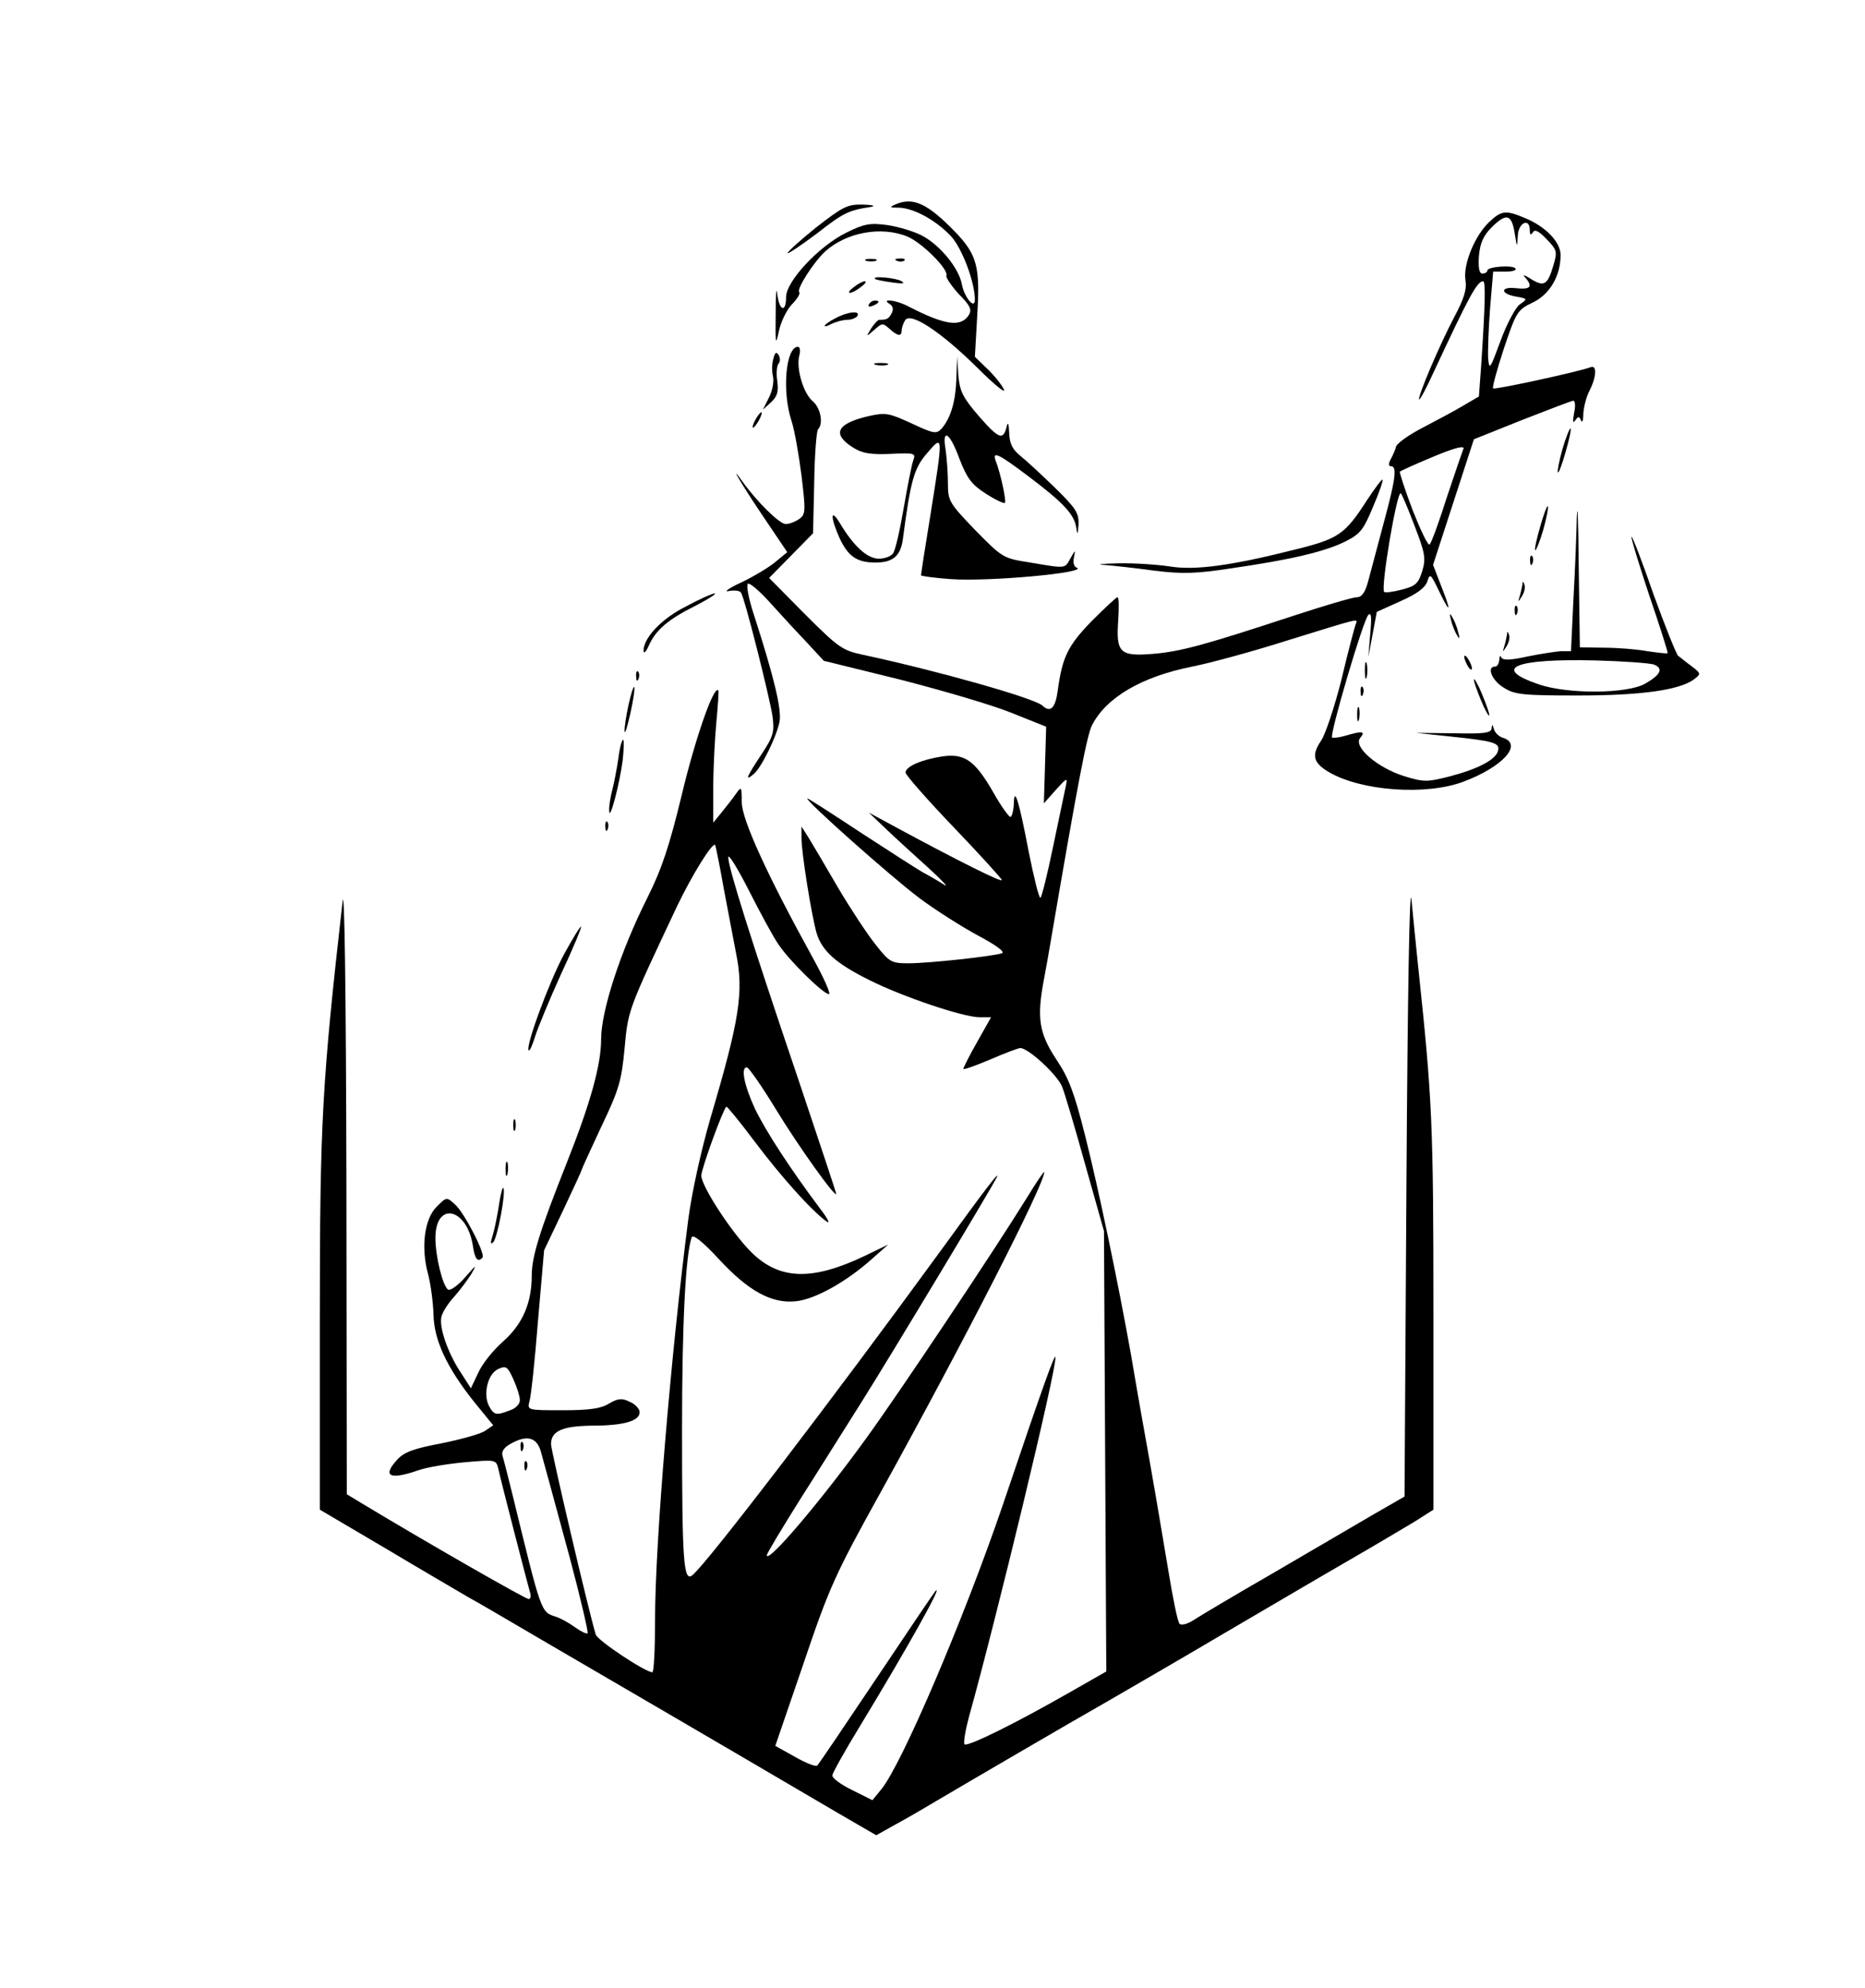 <?xml version="1.0" standalone="no"?>
<!DOCTYPE svg PUBLIC "-//W3C//DTD SVG 20010904//EN"
 "http://www.w3.org/TR/2001/REC-SVG-20010904/DTD/svg10.dtd">
<svg version="1.0" xmlns="http://www.w3.org/2000/svg"
 width="484pt" height="516pt" viewBox="0 0 484 516"
 preserveAspectRatio="xMidYMid meet">

<g transform="translate(0,516) scale(0.1,-0.1)"
fill="#000000" stroke="none">
<path d="M2325 4630 c-18 -8 -17 -9 8 -9 38 -1 95 -32 134 -73 29 -30 63 -120
63 -166 0 -27 -28 7 -34 41 -8 42 -58 103 -106 127 -20 10 -60 22 -88 26 -44
6 -60 3 -106 -20 -71 -35 -156 -126 -156 -167 0 -42 -18 -36 -23 9 -2 20 -4
-3 -4 -53 -1 -77 0 -84 8 -46 5 25 20 56 34 71 14 14 23 29 19 32 -7 8 37 77
67 105 55 50 146 67 214 39 38 -16 107 -85 101 -101 -2 -5 13 -27 32 -48 30
-30 35 -41 26 -55 -21 -32 -62 -26 -157 23 -32 17 -73 21 -48 6 9 -6 10 -14 5
-24 -8 -15 -13 -17 -32 -17 -4 0 -13 -10 -21 -22 -14 -23 -14 -23 8 -4 20 18
22 18 39 3 22 -20 32 -21 32 -4 0 6 4 18 9 26 14 22 93 -30 188 -124 44 -44
75 -69 68 -55 -7 14 -27 38 -44 54 l-31 30 6 106 c8 128 0 159 -58 219 -71 73
-108 90 -153 71z"/>
<path d="M2117 4569 c-42 -34 -75 -64 -73 -66 2 -2 36 21 76 51 69 54 82 60
140 69 14 3 5 5 -20 6 -41 1 -52 -5 -123 -60z"/>
<path d="M3866 4585 c-38 -35 -69 -110 -63 -151 4 -25 -3 -48 -29 -97 -38 -72
-96 -208 -91 -214 2 -1 19 30 37 70 92 197 113 237 129 237 7 0 5 -66 -5 -217
l-6 -82 -41 -24 c-23 -14 -71 -39 -105 -57 -35 -18 -66 -40 -69 -49 -2 -9 -9
-24 -14 -33 -6 -12 -6 -18 1 -18 16 0 12 -33 -19 -147 -16 -60 -34 -127 -40
-150 -8 -31 -17 -43 -30 -43 -10 0 -85 -22 -167 -49 -228 -75 -290 -92 -362
-98 -86 -7 -96 3 -90 87 2 33 2 60 -2 60 -3 0 -33 -28 -67 -62 -62 -64 -76
-93 -88 -180 -6 -46 -19 -59 -40 -39 -21 19 -271 90 -467 132 -52 11 -63 19
-149 105 l-93 94 57 58 57 58 3 131 c1 73 6 135 10 139 14 14 7 54 -13 72 -25
20 -44 85 -36 118 4 13 2 24 -3 24 -32 0 -42 -116 -17 -192 8 -24 19 -88 26
-142 11 -92 11 -101 -6 -113 -10 -7 -25 -13 -35 -13 -16 0 -74 57 -112 110
-39 55 -1 -10 56 -94 l60 -89 -29 -24 c-16 -14 -56 -38 -89 -54 -33 -15 -48
-26 -34 -23 15 3 29 1 32 -4 10 -15 75 -274 82 -322 5 -40 2 -51 -29 -98 -39
-59 -44 -71 -20 -51 20 17 59 96 67 136 6 31 -14 115 -66 276 -14 42 -21 79
-16 82 4 3 27 -16 51 -42 24 -26 66 -73 95 -103 l51 -55 199 -49 c109 -28 239
-66 288 -86 l90 -36 -3 -100 -3 -99 31 35 c29 32 31 33 26 10 -3 -14 -18 -85
-33 -157 -15 -73 -30 -133 -33 -133 -4 0 -17 53 -30 118 -26 136 -38 174 -39
125 -1 -18 -5 -33 -9 -33 -4 0 -25 29 -45 65 -47 81 -73 100 -131 92 -53 -8
-96 -26 -96 -42 0 -6 56 -70 125 -142 69 -72 125 -134 125 -137 0 -7 -117 52
-260 129 l-85 46 45 -43 c25 -24 75 -69 110 -101 36 -33 54 -52 40 -43 -14 9
-38 23 -55 32 -16 9 -90 57 -164 105 -74 49 -135 88 -136 87 -5 -6 217 -203
290 -258 44 -33 114 -77 155 -99 47 -25 69 -42 60 -45 -24 -8 -190 -26 -242
-26 -45 0 -50 3 -86 49 -21 26 -65 93 -97 147 -32 55 -66 113 -76 129 l-19 30
0 -30 c0 -39 26 -200 39 -246 14 -47 51 -80 138 -123 86 -43 243 -96 285 -96
l30 0 -36 -64 c-20 -35 -36 -67 -36 -70 0 -3 31 8 69 24 39 17 74 30 79 30 21
0 99 -72 109 -102 7 -18 34 -109 60 -203 l48 -170 3 -571 3 -572 -93 -53
c-145 -83 -267 -143 -275 -136 -3 4 2 35 11 69 72 258 227 900 225 935 0 15
-29 -64 -138 -387 -100 -292 -260 -668 -314 -734 l-23 -28 -52 26 c-29 14 -52
31 -52 38 0 6 33 65 74 132 122 201 218 373 193 346 -3 -3 -71 -104 -152 -225
-81 -121 -150 -223 -154 -227 -3 -4 -29 6 -57 22 l-52 29 73 213 c67 198 81
230 202 448 217 393 423 796 423 828 0 4 -21 -27 -46 -68 -86 -139 -330 -504
-414 -620 -119 -165 -260 -331 -260 -306 0 4 39 69 86 144 48 75 119 189 159
252 72 114 344 566 352 585 8 18 -27 -27 -145 -190 -282 -387 -606 -811 -645
-843 -23 -19 -27 33 -27 378 0 275 9 452 25 499 4 8 28 -11 69 -55 78 -85 139
-118 202 -111 49 5 130 50 196 109 l43 38 -60 -29 c-138 -66 -223 -63 -296 10
-51 51 -129 171 -129 198 0 17 55 169 65 179 1 2 35 -39 73 -90 70 -93 149
-181 187 -208 11 -8 3 8 -18 35 -77 103 -139 198 -168 258 -28 61 -37 107 -21
107 5 0 39 -49 75 -108 59 -97 157 -234 157 -220 0 3 -45 138 -99 299 -125
369 -181 548 -181 574 0 11 24 -28 54 -87 30 -59 64 -122 77 -140 28 -42 116
-128 130 -128 6 0 -13 42 -41 93 -118 214 -185 360 -185 405 0 41 -1 42 -15
22 -8 -12 -25 -33 -37 -48 l-22 -27 0 90 c0 50 4 126 8 170 4 44 7 82 5 83
-11 15 -59 -122 -94 -268 -33 -137 -53 -196 -90 -270 -69 -137 -120 -293 -120
-367 0 -67 -28 -167 -90 -323 -69 -174 -90 -241 -90 -290 0 -72 -24 -127 -75
-172 -25 -22 -54 -58 -64 -81 l-19 -40 -25 39 c-35 52 -59 122 -51 148 3 12
18 35 33 51 15 17 35 44 45 60 14 25 12 23 -16 -9 -19 -22 -39 -36 -45 -33
-14 9 -33 86 -33 134 0 96 81 79 97 -19 5 -36 13 -45 25 -32 9 8 -47 117 -71
138 -22 20 -22 20 -48 -6 -32 -32 -41 -106 -22 -175 7 -27 13 -73 14 -104 1
-67 35 -139 106 -228 l49 -60 -22 -15 c-13 -8 -63 -22 -113 -32 -69 -13 -95
-22 -113 -41 -41 -44 -22 -55 53 -29 22 8 77 17 121 21 80 7 81 7 87 -16 8
-37 76 -299 82 -320 4 -11 2 -19 -3 -19 -8 0 -260 144 -434 249 l-38 23 -1
806 c-1 505 -5 779 -10 732 -53 -469 -59 -570 -59 -1080 l0 -498 168 -99 c92
-55 190 -112 217 -128 28 -15 124 -72 215 -125 91 -53 226 -132 300 -175 130
-76 233 -136 444 -260 l100 -58 50 28 c28 15 76 43 106 61 83 49 343 201 445
259 50 29 185 107 300 175 116 68 264 155 330 193 66 38 141 83 168 99 l47 30
0 507 c0 499 -3 557 -40 906 -5 50 -13 126 -17 170 -5 48 -10 -246 -13 -734
l-5 -815 -80 -46 c-44 -26 -161 -94 -260 -152 -99 -57 -193 -113 -208 -123
-16 -10 -31 -14 -36 -9 -5 5 -18 70 -30 144 -20 119 -35 211 -71 410 -5 30
-17 96 -25 145 -33 185 -85 434 -119 568 -28 111 -42 149 -75 198 -44 67 -51
106 -32 206 5 26 14 77 20 113 68 398 92 523 105 548 37 72 129 126 260 152
50 10 159 40 241 66 201 62 189 60 183 43 -3 -8 -20 -72 -37 -144 -18 -71 -42
-143 -53 -158 -25 -37 -20 -57 21 -81 84 -49 251 -61 348 -25 102 38 156 97
104 114 -11 3 -22 14 -24 23 -4 13 -5 13 -6 2 -1 -12 -18 -15 -98 -13 l-98 1
85 -9 c116 -12 132 -17 128 -36 -4 -24 -53 -49 -126 -68 -59 -15 -67 -15 -119
1 -69 22 -132 76 -113 99 14 17 7 19 -37 6 -17 -5 -33 -7 -36 -5 -7 7 81 306
94 318 8 8 9 -6 5 -49 l-5 -60 11 58 11 59 62 28 c43 19 64 35 69 51 7 22 9
20 31 -26 30 -62 32 -53 4 17 l-20 52 53 163 53 163 125 50 c69 27 129 50 133
50 5 0 6 -15 2 -32 -4 -22 -3 -28 3 -19 8 11 10 11 15 0 3 -8 6 0 6 17 1 18 8
45 16 60 18 35 20 68 3 61 -32 -12 -249 -59 -253 -55 -3 2 10 49 28 104 32 95
35 100 75 119 44 21 72 69 72 123 0 34 -39 74 -92 96 -50 21 -61 20 -92 -9z
m65 -31 c6 -37 6 -38 8 -6 1 34 31 48 31 15 0 -13 3 -14 8 -6 5 9 16 3 36 -18
27 -28 28 -32 17 -69 -15 -50 -24 -55 -58 -34 -17 11 -23 12 -15 4 21 -24 14
-32 -23 -28 -43 5 -42 -15 1 -22 28 -5 29 -6 8 -20 -11 -8 -34 -51 -50 -95
-27 -73 -29 -77 -32 -45 -1 19 1 78 5 130 l8 95 32 0 c17 0 29 3 26 8 -6 10
-73 5 -73 -5 0 -4 -6 -8 -13 -8 -8 0 -11 14 -9 45 3 34 11 53 34 76 38 37 51
33 59 -17z m-134 -561 c-2 -5 -21 -60 -42 -123 -20 -63 -40 -119 -45 -123 -4
-4 -23 36 -44 89 -20 53 -35 99 -33 100 2 2 35 17 73 33 70 30 99 37 91 24z
m-127 -195 c28 -73 31 -86 21 -120 -10 -32 -17 -39 -52 -48 -23 -6 -44 -9 -47
-6 -9 10 32 256 43 256 2 0 18 -37 35 -82z m-1791 -948 c12 -63 26 -137 31
-163 21 -101 9 -174 -66 -428 -25 -86 -49 -196 -58 -265 -45 -349 -86 -840
-86 -1036 0 -76 -3 -138 -7 -138 -18 0 -142 82 -147 98 -18 59 -116 477 -116
494 0 34 29 47 107 48 81 0 123 12 123 35 0 8 -11 21 -26 27 -20 10 -30 9 -54
-5 -21 -13 -52 -17 -120 -17 -91 0 -92 0 -86 23 4 12 14 105 22 207 l16 185
49 103 c27 57 49 105 49 107 0 2 23 52 51 112 46 96 52 119 60 203 9 100 9 98
137 370 38 79 91 165 98 157 1 -1 12 -54 23 -117z m-530 -1323 c1 -10 -10 -22
-25 -27 -36 -14 -42 -13 -55 11 -16 31 -3 84 24 96 20 9 24 7 39 -26 9 -20 17
-44 17 -54z m54 -132 c12 -43 19 -69 76 -279 28 -105 48 -192 46 -195 -3 -2
-18 5 -33 16 -15 11 -37 23 -49 27 -40 13 -37 6 -114 321 -11 44 -22 88 -25
97 -3 11 4 22 23 32 40 22 65 16 76 -19z"/>
<path d="M1351 1404 c0 -11 3 -14 6 -6 3 7 2 16 -1 19 -3 4 -6 -2 -5 -13z"/>
<path d="M1361 1354 c0 -11 3 -14 6 -6 3 7 2 16 -1 19 -3 4 -6 -2 -5 -13z"/>
<path d="M2248 4483 c6 -2 18 -2 25 0 6 3 1 5 -13 5 -14 0 -19 -2 -12 -5z"/>
<path d="M2328 4483 c7 -3 16 -2 19 1 4 3 -2 6 -13 5 -11 0 -14 -3 -6 -6z"/>
<path d="M2271 4436 c2 -2 22 -6 44 -9 27 -4 35 -3 25 3 -14 9 -79 15 -69 6z"/>
<path d="M2216 4415 c-11 -8 -16 -15 -10 -15 5 0 18 7 28 15 11 8 16 15 10 15
-5 0 -18 -7 -28 -15z"/>
<path d="M2255 4370 c-3 -6 1 -7 9 -4 18 7 21 14 7 14 -6 0 -13 -4 -16 -10z"/>
<path d="M2168 4334 c-16 -8 -28 -17 -28 -20 0 -2 9 0 19 6 11 5 29 10 40 10
11 0 23 5 26 10 9 15 -26 11 -57 -6z"/>
<path d="M2007 4229 c-4 -13 -4 -33 -1 -46 3 -12 -1 -36 -10 -54 l-16 -32 21
19 c16 15 20 27 16 56 -3 20 -1 40 4 45 4 4 4 14 0 21 -6 10 -10 8 -14 -9z"/>
<path d="M2482 4178 c-2 -61 -15 -103 -38 -130 -14 -15 -20 -14 -78 13 -59 27
-67 29 -112 19 -82 -19 -96 -46 -41 -81 25 -16 46 -19 98 -17 63 3 66 2 59
-17 -4 -11 -15 -67 -25 -125 -10 -58 -22 -111 -28 -117 -5 -7 -22 -13 -36 -13
-30 0 -65 32 -100 90 -26 44 -27 19 -2 -37 22 -47 45 -63 93 -63 45 0 65 17
71 60 20 153 29 185 63 224 42 49 42 49 9 -158 -14 -85 -25 -157 -25 -159 0
-2 35 -7 78 -10 99 -7 360 17 326 30 -7 2 -10 14 -7 26 4 21 4 21 -9 -2 -15
-27 -10 -27 -104 -11 -71 11 -72 12 -143 84 -68 71 -71 76 -71 122 0 27 -3 66
-6 87 -10 58 11 45 36 -24 20 -51 31 -66 68 -90 25 -16 48 -27 50 -24 4 4 -11
76 -24 109 -10 27 8 18 86 -41 89 -67 118 -98 123 -132 3 -21 4 -19 6 8 1 30
-7 42 -61 95 -35 34 -75 71 -90 83 -21 17 -28 32 -29 60 -1 22 -3 29 -6 18 -9
-39 -20 -35 -71 23 -44 51 -51 66 -55 108 l-3 49 -2 -57z"/>
<path d="M2273 4213 c9 -2 23 -2 30 0 6 3 -1 5 -18 5 -16 0 -22 -2 -12 -5z"/>
<path d="M1960 4070 c-6 -11 -8 -20 -6 -20 3 0 10 9 16 20 6 11 8 20 6 20 -3
0 -10 -9 -16 -20z"/>
<path d="M4055 3995 c-9 -32 -14 -59 -12 -61 2 -3 11 21 20 53 9 31 15 58 13
61 -2 2 -12 -22 -21 -53z"/>
<path d="M3547 3861 c-56 -87 -73 -99 -181 -126 -170 -43 -264 -56 -331 -45
-33 5 -94 9 -135 8 -41 -1 -57 -3 -35 -4 22 -2 81 -8 130 -15 74 -9 109 -8
200 6 153 22 242 43 295 69 40 20 48 30 73 90 16 37 27 69 25 71 -2 2 -20 -22
-41 -54z"/>
<path d="M4092 3815 c-1 -49 -5 -147 -9 -217 l-6 -128 -26 0 c-14 -1 -54 -7
-88 -14 -45 -10 -63 -10 -67 -2 -2 6 -5 3 -5 -6 -1 -10 -5 -18 -11 -18 -23 0
-8 -37 23 -55 28 -18 51 -20 192 -20 164 0 262 14 300 41 20 15 20 16 -5 35
-14 10 -29 23 -35 27 -5 5 -34 77 -64 160 -29 84 -55 151 -57 149 -2 -2 19
-70 46 -152 28 -81 49 -149 48 -150 -2 -2 -25 1 -53 5 -27 5 -78 9 -112 9
l-63 1 -3 213 c-1 116 -3 172 -5 122z m201 -380 c24 -10 17 -26 -23 -49 -46
-27 -202 -28 -277 -2 -123 42 -63 67 147 62 74 -2 143 -7 153 -11z"/>
<path d="M3997 3793 c-9 -31 -15 -58 -13 -61 2 -2 12 22 21 53 9 32 14 59 12
61 -2 3 -11 -21 -20 -53z"/>
<path d="M3971 3704 c0 -11 3 -14 6 -6 3 7 2 16 -1 19 -3 4 -6 -2 -5 -13z"/>
<path d="M3951 3643 c-1 -6 -4 -20 -7 -30 -5 -17 -5 -17 6 0 6 10 9 23 6 30
-3 9 -5 9 -5 0z"/>
<path d="M1780 3586 c-64 -32 -110 -82 -110 -115 1 -9 7 -2 14 14 18 40 49 67
121 103 33 17 55 31 50 32 -6 0 -40 -15 -75 -34z"/>
<path d="M3931 3574 c0 -11 3 -14 6 -6 3 7 2 16 -1 19 -3 4 -6 -2 -5 -13z"/>
<path d="M3766 3550 c3 -14 11 -32 16 -40 6 -10 7 -7 2 10 -3 14 -11 32 -16
40 -6 10 -7 7 -2 -10z"/>
<path d="M3911 3513 c-1 -6 -4 -20 -7 -30 -5 -17 -5 -17 6 0 6 10 9 23 6 30
-3 9 -5 9 -5 0z"/>
<path d="M3800 3455 c0 -5 5 -17 10 -25 5 -8 10 -10 10 -5 0 6 -5 17 -10 25
-5 8 -10 11 -10 5z"/>
<path d="M3542 3420 c0 -19 2 -27 5 -17 2 9 2 25 0 35 -3 9 -5 1 -5 -18z"/>
<path d="M1651 3404 c0 -11 3 -14 6 -6 3 7 2 16 -1 19 -3 4 -6 -2 -5 -13z"/>
<path d="M3826 3390 c4 -14 15 -43 25 -65 11 -22 16 -29 13 -15 -4 14 -15 43
-25 65 -11 22 -16 29 -13 15z"/>
<path d="M1631 3330 c-6 -28 -11 -59 -10 -68 1 -9 7 12 15 47 8 35 12 66 10
68 -2 3 -9 -19 -15 -47z"/>
<path d="M3531 3364 c0 -11 3 -14 6 -6 3 7 2 16 -1 19 -3 4 -6 -2 -5 -13z"/>
<path d="M3522 3305 c0 -16 2 -22 5 -12 2 9 2 23 0 30 -3 6 -5 -1 -5 -18z"/>
<path d="M1605 3193 c-4 -27 -11 -64 -16 -83 -5 -19 -9 -44 -8 -55 1 -28 27
70 35 132 3 29 4 53 1 53 -3 0 -9 -21 -12 -47z"/>
<path d="M1571 3014 c0 -11 3 -14 6 -6 3 7 2 16 -1 19 -3 4 -6 -2 -5 -13z"/>
<path d="M1463 2682 c-39 -73 -100 -239 -91 -248 3 -2 10 14 17 37 7 22 37 95
67 161 31 66 54 122 52 123 -2 2 -22 -31 -45 -73z"/>
<path d="M1332 2240 c0 -14 2 -19 5 -12 2 6 2 18 0 25 -3 6 -5 1 -5 -13z"/>
<path d="M1312 2125 c0 -16 2 -22 5 -12 2 9 2 23 0 30 -3 6 -5 -1 -5 -18z"/>
<path d="M1295 2033 c-4 -26 -11 -61 -16 -78 -7 -21 -6 -26 1 -19 11 11 34
133 26 141 -2 3 -7 -17 -11 -44z"/>
</g>
</svg>
